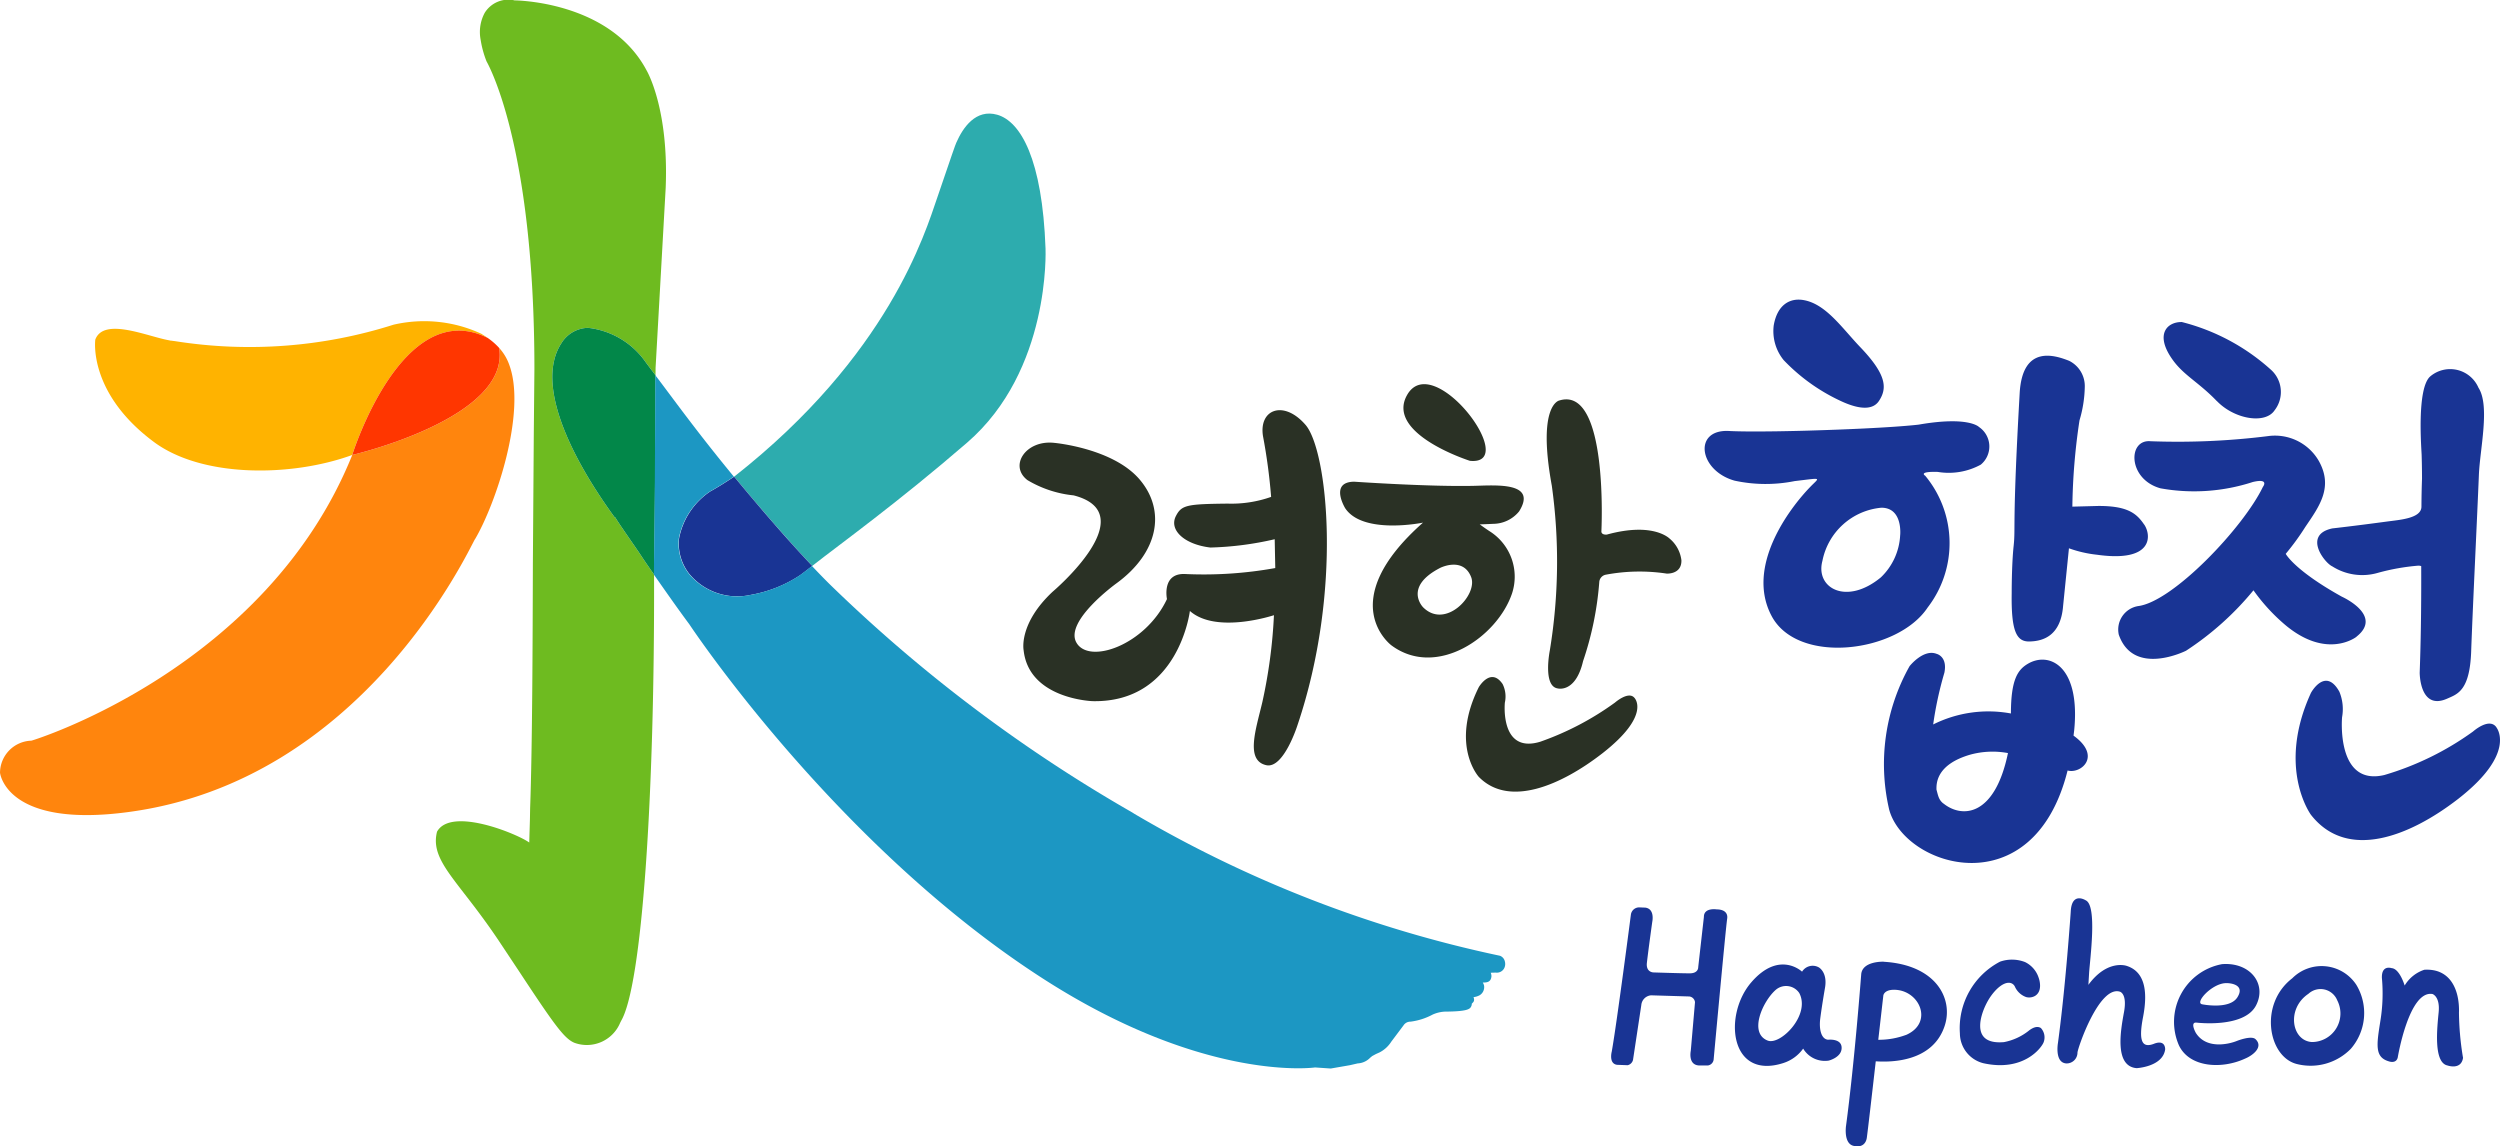 <svg xmlns="http://www.w3.org/2000/svg" width="140" height="64.198" viewBox="0 0 140 64.198">
  <g id="hc" transform="translate(-173.484 -433.101)">
    <g id="그룹_10" data-name="그룹 10" transform="translate(173.484 433.101)">
      <path id="패스_236" data-name="패스 236" d="M244.48,443.839a.143.143,0,0,0,.017-.02.234.234,0,0,0,.012-.023C244.5,443.812,244.489,443.826,244.48,443.839Z" transform="translate(-190.944 -435.731)" fill="#2dacae"/>
      <path id="패스_237" data-name="패스 237" d="M251.141,465.392s3.292.293,4.789,2.058,1.032,4.117-1.321,5.822c0,0-2.9,2.1-2.228,3.3.7,1.254,3.863.149,5.074-2.433,0,0-.314-1.491,1.056-1.4a22.6,22.6,0,0,0,5.009-.336l-.032-1.614a17.883,17.883,0,0,1-3.6.465c-1.471-.173-2.333-.991-1.93-1.768.317-.618.63-.666,2.89-.692a6.674,6.674,0,0,0,2.44-.376,31.828,31.828,0,0,0-.455-3.4c-.243-1.509,1.161-2.047,2.384-.631s2.1,9.252-.455,16.821c0,0-.774,2.451-1.746,2.234-1.191-.266-.572-2.027-.219-3.534a28.746,28.746,0,0,0,.649-4.865s-3.225,1.075-4.707-.237c0,0-.618,5.145-5.444,5.051,0,0-3.571-.111-3.867-2.853,0,0-.3-1.474,1.627-3.278,0,0,5.174-4.365,1.173-5.393a6.259,6.259,0,0,1-2.585-.854C248.591,466.676,249.553,465.217,251.141,465.392Z" transform="translate(-192.105 -440.592)" fill="#2a3125"/>
      <path id="패스_238" data-name="패스 238" d="M282.632,473.343a3.005,3.005,0,0,0-1.2-3.438c-.342-.219-.609-.423-.609-.423s.323-.007.75-.029a1.889,1.889,0,0,0,1.455-.7c1.035-1.66-1.309-1.456-2.541-1.428-2.494.057-6.7-.232-6.7-.232-1.4.019-.5,1.486-.5,1.486,1,1.5,4.358.806,4.358.806-5.035,4.457-1.768,6.874-1.768,6.874C278.4,478.131,281.811,475.795,282.632,473.343Zm-4.99.774s-1.11-1.13.969-2.2c0,0,1.279-.643,1.73.521C280.725,473.431,278.9,475.393,277.642,474.118Zm2.628-8.193c2.895.293-2.11-6.354-3.543-3.638C275.588,464.439,280.27,465.924,280.27,465.924Zm8.115,13.545a16.281,16.281,0,0,1-4.169,2.184c-2.281.7-1.988-2.188-1.988-2.188a1.567,1.567,0,0,0-.126-1.041c-.663-.972-1.334.176-1.334.176-1.619,3.254,0,5.022,0,5.022,1.7,1.737,4.617.468,6.912-1.311,2.78-2.165,1.8-3.119,1.8-3.119C289.143,478.8,288.385,479.47,288.385,479.47Zm3.095-9.165s-.885-.979-3.538-.25c0,0-.286.038-.309-.161,0,0,.424-8.2-2.353-7.348,0,0-1.256.21-.423,4.77a30.729,30.729,0,0,1-.111,9.228s-.4,1.985.431,2.125c0,0,1.008.289,1.431-1.527a17.95,17.95,0,0,0,.907-4.427.452.452,0,0,1,.345-.409,10.194,10.194,0,0,1,3.428-.066s.847.057.827-.745A1.875,1.875,0,0,0,291.479,470.3Z" transform="translate(-197.956 -440.118)" fill="#2a3125"/>
      <path id="패스_239" data-name="패스 239" d="M218.152,453.78c0-.006.005-.068.005-.076l-.005.409c-.338-.441-.534-.707-.544-.721a4.551,4.551,0,0,0-3.236-1.932,1.8,1.8,0,0,0-1.486.857c-1.506,2.3.564,6.451,3.013,9.8-.021-.029-.012-.064-.03-.091.163.281.523.8,1.351,2,.231.351.45.682.851,1.246.041,12.279-.667,23.134-1.869,25.038a.64.64,0,0,0,.036-.06l-.063.122a2.021,2.021,0,0,1-2.557,1.128c-.574-.231-1.136-1.016-3.106-4.006l-1.159-1.745c-.728-1.083-1.391-1.941-1.922-2.624-1.119-1.449-1.8-2.323-1.513-3.45.79-1.421,4.535.142,5.164.608.019-.666.038-1.292.038-1.292l.011-.615c.125-3.466.141-9.388.154-13.721l.051-7.213.035-3.674c0-12.721-2.666-17.188-2.683-17.236a5.61,5.61,0,0,1-.329-1.209,2.261,2.261,0,0,1,.227-1.5,1.557,1.557,0,0,1,1.679-.7s5.32.022,7.385,3.915c0,0,1.256,2.093,1.072,6.589Z" transform="translate(-181.444 -433.101)" fill="#6ebb20"/>
      <path id="패스_240" data-name="패스 240" d="M220.279,460.1c-.338-.441-.534-.707-.544-.721a4.551,4.551,0,0,0-3.236-1.932,1.8,1.8,0,0,0-1.486.857c-1.506,2.3.564,6.451,3.013,9.8-.021-.029-.012-.064-.03-.091.163.281.523.8,1.351,2,.231.351.45.682.851,1.246.05-3.416.074-7.831.081-11.125Z" transform="translate(-183.571 -439.088)" fill="#028749"/>
      <path id="패스_241" data-name="패스 241" d="M232.377,466.867c1.66-1.3,4.785-3.543,8.676-6.906,4.679-4.046,4.389-10.8,4.389-10.865h0c-.18-5.008-1.392-7.118-2.706-7.495-1.2-.339-1.921.72-2.291,1.565-.059.127-.227.615-1.069,3.084-.676,1.963-2.719,8.826-11.371,15.619C229.449,463.615,230.986,465.4,232.377,466.867Z" transform="translate(-186.892 -435.176)" fill="#2dacae"/>
      <path id="패스_242" data-name="패스 242" d="M225.648,469.333a4.1,4.1,0,0,0-1.734,2.61,2.186,2.186,0,0,0-.02.321,2.758,2.758,0,0,0,.588,1.679,3.493,3.493,0,0,0,3.461,1.173,7.26,7.26,0,0,0,2.749-1.1c.2-.146.422-.317.674-.516-1.391-1.464-2.928-3.252-4.373-5-.42.282-.847.552-1.286.8C225.686,469.309,225.668,469.322,225.648,469.333Z" transform="translate(-185.881 -441.807)" fill="#193494"/>
      <path id="패스_243" data-name="패스 243" d="M202.529,457.892c-.113-.078-.232-.155-.357-.235a7.609,7.609,0,0,0-4.911-.508,26.639,26.639,0,0,1-12.236.923s-.242-.031-.242-.031.014.008.022.008c-.054-.009-.114-.025-.149-.031-1.208-.222-3.629-1.295-4.1-.034,0,0-.424,2.984,3.285,5.736,2.712,2.01,7.7,1.965,11.1.727C194.944,464.445,197.74,455.493,202.529,457.892Z" transform="translate(-175.219 -438.967)" fill="#ffb300"/>
      <path id="패스_244" data-name="패스 244" d="M202.014,459.917h0a2.782,2.782,0,0,0-.578-.979c.643,3.935-8.226,5.995-8.226,5.995-4.811,11.952-17.858,15.98-17.97,16a1.81,1.81,0,0,0-1.755,1.791c0,.044.369,3.135,7.229,2.2,13.039-1.766,18.928-14.5,19.371-15.283,0,.007-.011.02-.011.027C201.245,467.694,202.967,462.57,202.014,459.917Z" transform="translate(-173.484 -439.455)" fill="#ff850d"/>
      <path id="패스_245" data-name="패스 245" d="M207.868,458.623a3.65,3.65,0,0,0-.641-.559c-4.789-2.4-7.585,6.554-7.585,6.554S208.511,462.557,207.868,458.623Z" transform="translate(-179.917 -439.14)" fill="#ff3600"/>
      <path id="패스_246" data-name="패스 246" d="M248.827,485.447l.137.087a68.022,68.022,0,0,0,20.465,7.943.441.441,0,0,1,.26.275.591.591,0,0,1,.03.223.528.528,0,0,1-.051.192.463.463,0,0,1-.463.254c-.067,0-.172,0-.294.008a.523.523,0,0,1,.039.183v.014c-.027.321-.239.354-.486.349a.617.617,0,0,1,.069.156.488.488,0,0,1,.009.139.531.531,0,0,1-.248.415.961.961,0,0,1-.348.109.448.448,0,0,1,.032.14.262.262,0,0,1-.023.106.579.579,0,0,1-.107.12c0,.008.009.017,0,.024a.312.312,0,0,1-.019.1c-.071.155-.133.3-1.335.319a1.908,1.908,0,0,0-.831.164,3.57,3.57,0,0,1-1.244.4.454.454,0,0,0-.391.205s-.69.921-.686.914a1.7,1.7,0,0,1-.652.6l-.207.093s-.219.118-.216.118l-.109.09a1.041,1.041,0,0,1-.7.318l-.435.1-1.071.186-.878-.06s-6.108.875-15.157-4.923c-11.679-7.48-19.889-19.9-19.889-19.9-.784-1.052-1.627-2.279-1.983-2.777.05-3.416.074-7.831.081-11.125v-.04c.918,1.2,2.232,3.049,4.4,5.682-.42.282-.847.552-1.286.8-.021.01-.04.023-.06.034a4.1,4.1,0,0,0-1.734,2.61,2.186,2.186,0,0,0-.02.321,2.758,2.758,0,0,0,.588,1.679,3.493,3.493,0,0,0,3.461,1.173,7.261,7.261,0,0,0,2.749-1.1c.2-.146.422-.317.674-.516.349.37.691.723,1.017,1.044A84.353,84.353,0,0,0,248.827,485.447Z" transform="translate(-185.429 -439.954)" fill="#1c97c3"/>
    </g>
    <path id="패스_247" data-name="패스 247" d="M342.772,470.7a3.127,3.127,0,0,0,2.534.369,12.182,12.182,0,0,1,2.29-.409.492.492,0,0,1,.157.026c.009,2.71-.031,4.466-.085,5.967,0,0-.008,2.152,1.549,1.45.566-.25,1.258-.441,1.334-2.645s.333-7.443.431-9.856c.054-1.455.636-3.893-.023-4.905a1.726,1.726,0,0,0-2.687-.645c-.792.645-.5,4.137-.495,4.417q.02.657.021,1.319c-.017.468-.029.985-.032,1.574-.008.658-1.226.732-1.942.83-1.952.263-3.043.382-3.043.382C341.106,468.928,342.345,470.511,342.772,470.7Zm-6.466-9.261c.987,1.028,2.712,1.311,3.234.525a1.673,1.673,0,0,0-.238-2.306,11.754,11.754,0,0,0-4.954-2.64c-.823-.011-1.5.676-.572,2.031C334.411,459.988,335.255,460.351,336.306,461.444Zm7.82,13.2c1.522-1.194-.816-2.24-.816-2.24-2.663-1.478-3.145-2.4-3.145-2.4a13.971,13.971,0,0,0,1.1-1.51c.792-1.166,1.577-2.229.749-3.7a2.835,2.835,0,0,0-2.839-1.383,40.813,40.813,0,0,1-6.581.287c-1.287-.115-1.275,2.133.559,2.637a10.6,10.6,0,0,0,5.17-.354c.958-.226.562.279.562.279-1.094,2.277-5.036,6.429-6.986,6.67a1.331,1.331,0,0,0-1.082,1.6c.828,2.381,3.766.9,3.766.9a16.658,16.658,0,0,0,3.776-3.384,10.489,10.489,0,0,0,1.749,1.914C342.467,475.958,344.126,474.645,344.126,474.645Zm7.841,5.079c-.4-.585-1.311.23-1.311.23a16.348,16.348,0,0,1-4.965,2.436c-2.723.648-2.37-3.235-2.37-3.235a2.546,2.546,0,0,0-.152-1.431c-.789-1.411-1.59.066-1.59.066-1.933,4.216,0,6.83,0,6.83,2.019,2.582,5.5,1.231,8.236-.886C353.131,481.15,351.967,479.724,351.967,479.724Z" transform="translate(-38.681 -5.883)" fill="#193494"/>
    <path id="패스_248" data-name="패스 248" d="M307.611,460.988c.672.326,1.771.731,2.228.038s.456-1.44-1.036-3c-1.014-1.057-1.912-2.405-3.151-2.641-.806-.157-1.508.266-1.706,1.409a2.572,2.572,0,0,0,.556,1.946A10.552,10.552,0,0,0,307.611,460.988Zm4.955,11.606a5.906,5.906,0,0,0-.137-7.378s-.431-.248.7-.215a3.74,3.74,0,0,0,2.412-.407,1.318,1.318,0,0,0-.1-2.108s-.57-.621-3.371-.134c0,0-1.514.2-6.2.337,0,0-3.073.094-4.438.02-2.012-.1-1.684,2.227.33,2.784a8.245,8.245,0,0,0,3.357.022c1.6-.188,1.4-.225.864.334-1.182,1.222-3.626,4.472-2.152,7.228S310.886,475.13,312.566,472.594Zm-1.54-4.048a3.5,3.5,0,0,1-1.076,2.357c-1.932,1.6-3.687.6-3.278-.918a3.709,3.709,0,0,1,3.3-2.979C311.19,467.005,311.027,468.546,311.027,468.546Zm9.709,11.224c.035-.293.035-.247.06-.567.245-3.392-1.457-4.147-2.623-3.454-.558.332-.943.875-.943,2.78a6.907,6.907,0,0,0-4.354.615,20.016,20.016,0,0,1,.628-2.9c.183-.914-.435-1.054-.435-1.054-.741-.292-1.514.688-1.514.688a11.212,11.212,0,0,0-1.142,8.038c.887,3.238,8.08,5.453,9.99-2.194C321.139,481.931,322.344,480.932,320.736,479.77Zm-7.29,3.8c-.268-.213-.292-.447-.385-.775-.013-.4.034-1.412,1.87-1.955a4.723,4.723,0,0,1,2.133-.094C316.324,484.315,314.486,484.409,313.446,483.566Zm11.244-15.621c-.415-.615-.918-1.05-2.581-1.041l-1.439.038a35,35,0,0,1,.4-4.831,6.937,6.937,0,0,0,.295-1.847,1.579,1.579,0,0,0-.875-1.488c-.8-.315-2.613-.919-2.77,1.807-.424,7.457-.222,7.483-.337,8.547s-.11,2.663-.11,2.663c-.032,2.083.255,2.7.961,2.7.836-.006,1.789-.348,1.918-1.993l.327-3.226a6.7,6.7,0,0,0,1.568.361C325.216,470.087,325.1,468.546,324.69,467.944Z" transform="translate(-31.133 -5.473)" fill="#193494"/>
    <path id="패스_249" data-name="패스 249" d="M306.037,508.123c-.054-.475-.756-.393-.756-.393-.388-.032-.519-.6-.434-1.217.1-.762.253-1.639.253-1.639.181-.925-.345-1.2-.345-1.2a.7.7,0,0,0-.931.245s-1.274-1.224-2.846.6-1.208,5.49,1.808,4.513a2.174,2.174,0,0,0,1.1-.806,1.415,1.415,0,0,0,1.431.673S306.1,508.707,306.037,508.123Zm-4.141-.347c-1.069-.423-.281-2.181.44-2.826a.887.887,0,0,1,1.333.167C304.315,506.347,302.606,508.057,301.9,507.777Zm29.383-3.489c-1.884,1.447-1.353,4.389.241,4.8a3.147,3.147,0,0,0,3.034-.848,3.058,3.058,0,0,0,.31-3.583A2.322,2.322,0,0,0,331.278,504.287Zm1.1,3.572c-1.141-.064-1.446-1.863-.2-2.7a1.006,1.006,0,0,1,1.616.366A1.6,1.6,0,0,1,332.376,507.859Zm-33.332-7.428s-.726-.117-.72.423l-.318,2.813s.022.345-.475.345-2.032-.051-2.032-.051-.428,0-.367-.538c.078-.7.3-2.291.3-2.291s.164-.726-.388-.8l-.306-.012a.468.468,0,0,0-.5.389s-.789,6.093-1.075,7.692c0,0-.181.67.3.734l.592.022a.4.4,0,0,0,.3-.3l.464-3.068a.6.6,0,0,1,.55-.546l2.089.063a.36.36,0,0,1,.368.322l-.236,2.723s-.173.8.477.821h.481a.382.382,0,0,0,.325-.368s.671-7.309.756-7.863C299.676,500.623,299.455,500.431,299.044,500.431Zm17.482,6.787a3.194,3.194,0,0,1-1.4.646c-.618.053-1.026-.084-1.213-.411-.323-.563.084-1.6.478-2.159.346-.489.731-.769,1.03-.753a.373.373,0,0,1,.319.216,1.088,1.088,0,0,0,.636.586.662.662,0,0,0,.485-.063c.474-.283.225-.981.213-1.01a1.48,1.48,0,0,0-.765-.889,2.027,2.027,0,0,0-1.4-.023,4.2,4.2,0,0,0-2.249,4.017,1.734,1.734,0,0,0,1.317,1.671c2.266.5,3.27-.885,3.374-1.178a.773.773,0,0,0-.155-.793C317.081,507,316.875,506.953,316.526,507.219Zm7.008.737c-.656.252-.888-.1-.616-1.5.281-1.461.087-2.541-.921-2.861,0,0-1.075-.388-2.14,1.061,0,0-.01.149.037-.637s.467-3.791-.183-4.092c0,0-.793-.518-.844.64,0,0-.28,4.132-.716,7.348,0,0-.2,1.114.48,1.144a.609.609,0,0,0,.614-.612c.014-.241,1.2-3.748,2.366-3.41,0,0,.434.088.238,1.154-.186,1.017-.55,3.021.706,3.132,0,0,1.46-.073,1.6-1.046C324.158,508.27,324.192,507.7,323.534,507.955Zm2.368-1.184s2.676.331,3.343-.964c.619-1.2-.328-2.433-1.909-2.309a3.287,3.287,0,0,0-2.41,4.546c.594,1.252,2.4,1.338,3.679.754.492-.2,1.061-.672.609-1.1-.237-.224-1.044.1-1.044.1-.366.152-1.679.513-2.292-.443C325.878,507.354,325.534,506.744,325.9,506.771Zm1.652-2.211c.288-.009,1.09.1.642.8s-1.974.385-1.974.385C325.8,505.662,326.765,504.585,327.554,504.56Zm-19.158-1.2s-1.19-.049-1.262.7c0,0-.374,4.945-.851,8.495,0,0-.146.973.41,1.115.519.13.718-.175.755-.452.058-.425.287-2.4.5-4.279.819.055,3.2.063,3.866-2.006C312.3,505.434,311.333,503.54,308.4,503.364Zm1.234,4.105a4.373,4.373,0,0,1-1.541.268c.158-1.384.284-2.482.284-2.482s.036-.308.57-.319C310.4,504.91,311.228,506.787,309.63,507.47Zm30.98-1.3c.023-1.222-.474-2.442-1.943-2.353a2.021,2.021,0,0,0-1.1.883s-.281-.95-.734-.974c0,0-.563-.2-.541.544a9.548,9.548,0,0,1-.086,2.419c-.216,1.357-.324,2.038.5,2.264,0,0,.389.135.474-.226,0,0,.627-3.778,1.946-3.552,0,0,.431.135.345,1.018s-.3,2.827.5,2.985c0,0,.757.272.865-.428A16.025,16.025,0,0,1,340.611,506.17Z" transform="translate(-29.425 -16.404)" fill="#193494"/>
  </g>
</svg>
